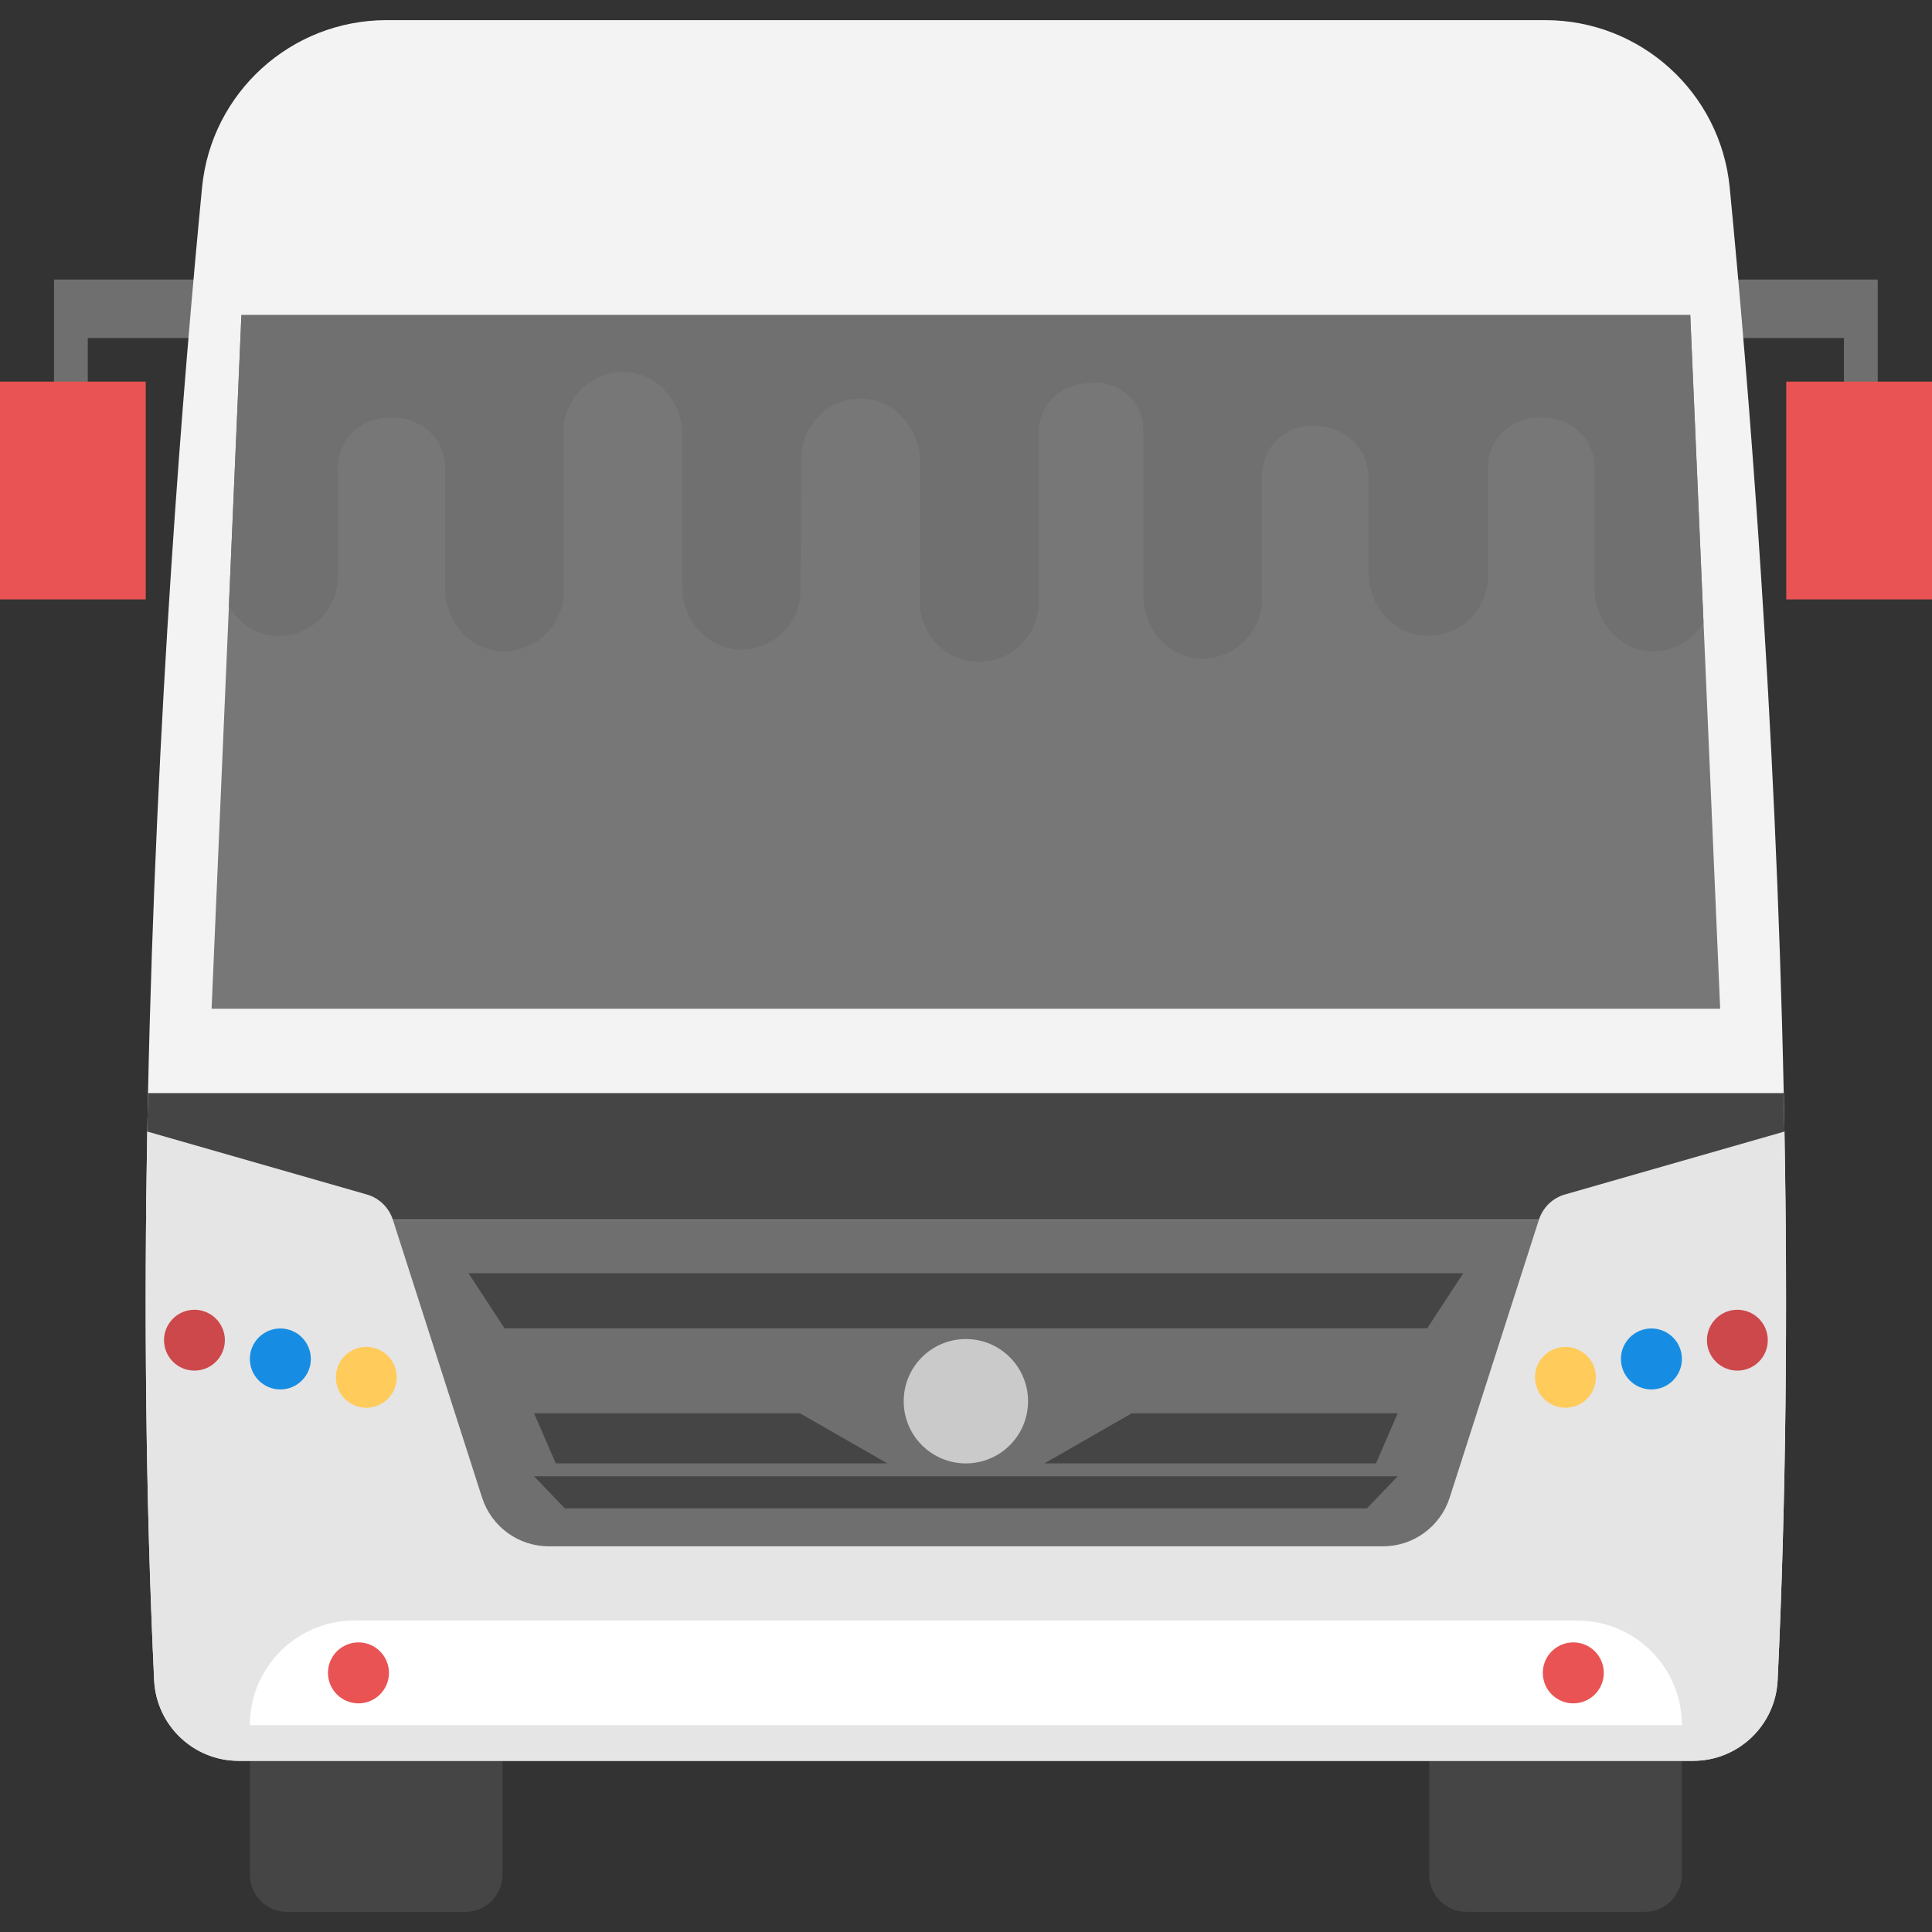 <?xml version="1.0" encoding="iso-8859-1"?>
<!-- Generator: Adobe Illustrator 19.0.0, SVG Export Plug-In . SVG Version: 6.00 Build 0)  -->
<svg version="1.1" id="Capa_1" xmlns="http://www.w3.org/2000/svg" xmlns:xlink="http://www.w3.org/1999/xlink" x="0px" y="0px"
	 viewBox="0 0 496.547 496.547" style="enable-background:new 0 0 496.547 496.547;" xml:space="preserve">
<rect x="0" y="0" width="496.547" height="496.547" fill="#333333" stroke="none"/>
<path style="fill:#454545;" d="M367.337,452.569v29.277c0,5.26,4.267,9.526,9.526,9.526h45.863c5.26,0,9.526-4.267,9.526-9.526
	v-29.277H367.337z"/>
<polygon style="fill:#6F6F6F;" points="445.362,71.843 482.599,71.843 482.599,101.896 473.91,101.896 473.91,86.877 
	446.929,86.877 "/>
<rect x="459.093" y="98.079" style="fill:#E95353;" width="37.454" height="55.979"/>
<g>
	<path style="fill:#454545;" d="M458.923,313.507h0.016C458.907,309.938,458.876,308.775,458.923,313.507z"/>
	<path style="fill:#454545;" d="M64.233,452.569v29.277c0,5.26,4.267,9.526,9.526,9.526h45.863c5.26,0,9.526-4.267,9.526-9.526
		v-29.277H64.233z"/>
</g>
<polygon style="fill:#6F6F6F;" points="51.122,71.843 13.886,71.843 13.886,101.896 22.559,101.896 22.559,86.877 49.555,86.877 "/>
<rect y="98.079" style="fill:#E95353;" width="37.454" height="55.979"/>
<path style="fill:#F3F3F3;" d="M458.628,290.824c-0.047-3.305-0.124-6.594-0.186-9.883c-2.048-97.14-9.123-183.544-13.886-232.758
	c-2.374-24.405-22.885-43.008-47.414-43.008H99.359c-24.529,0-45.072,18.603-47.43,43.024
	c-4.763,49.199-11.838,135.618-13.886,232.743c-0.062,3.289-0.14,6.578-0.186,9.883c-0.853,45.118-0.419,95.015,1.769,141.002
	c0.543,11.605,10.1,20.728,21.721,20.728h373.807c11.621,0,21.178-9.123,21.721-20.728
	C459.047,385.885,459.497,335.988,458.628,290.824z"/>
<path style="fill:#E5E5E5;" d="M456.875,431.81c-0.543,11.605-10.1,20.744-21.721,20.744H61.331
	c-11.621,0-21.178-9.154-21.721-20.744c-2.234-47.352-2.576-95.232-1.769-140.986l61.502,17.625l24.529,76.428
	c2.405,7.478,9.34,12.536,17.175,12.536h214.373c7.835,0,14.77-5.058,17.175-12.536l24.529-76.428l61.502-17.625
	C459.435,336.578,459.109,384.458,456.875,431.81z"/>
<path style="fill:#6F6F6F;" d="M395.512,313.507l-22.916,71.385c-2.405,7.478-9.34,12.536-17.175,12.536H141.064
	c-7.835,0-14.77-5.058-17.175-12.536l-22.916-71.385H395.512z"/>
<g>
	<path style="fill:#454545;" d="M37.562,313.507h-0.016C37.578,309.938,37.609,308.775,37.562,313.507z"/>
	<path style="fill:#454545;" d="M458.628,290.824l-56.398,16.167c-3.196,0.9-5.71,3.367-6.718,6.501h-294.54
		c-1.024-3.15-3.522-5.601-6.718-6.501l-56.398-16.167c0.047-3.305,0.124-6.594,0.186-9.883h420.399
		C458.519,284.23,458.581,287.519,458.628,290.824z"/>
</g>
<polygon style="fill:#777777;" points="442.104,259.266 54.381,259.266 62.045,80.966 434.424,80.966 "/>
<path style="fill:#FFFFFF;" d="M405.38,416.497H91.105c-14.848,0-26.888,12.024-26.888,26.888h368.05
	C432.268,428.521,420.212,416.497,405.38,416.497z"/>
<g>
	<polygon style="fill:#454545;" points="376.072,327.238 366.809,341.388 129.676,341.388 120.413,327.238 	"/>
	<polygon style="fill:#454545;" points="228.057,376.111 205.607,363.233 137.263,363.233 142.848,376.111 	"/>
</g>
<circle style="fill:#E95353;" cx="92.129" cy="429.948" r="7.835"/>
<circle style="fill:#FFCB5A;" cx="94.146" cy="353.986" r="7.82"/>
<circle style="fill:#168DE2;" cx="72.052" cy="349.269" r="7.835"/>
<circle style="fill:#CD484B;" cx="49.974" cy="344.444" r="7.82"/>
<g>
	<polygon style="fill:#454545;" points="268.428,376.111 290.878,363.233 359.222,363.233 353.637,376.111 	"/>
	<polygon style="fill:#454545;" points="359.238,379.415 351.31,387.669 145.175,387.669 137.247,379.415 	"/>
</g>
<circle style="fill:#E95353;" cx="404.356" cy="429.948" r="7.835"/>
<circle style="fill:#FFCB5A;" cx="402.339" cy="353.986" r="7.82"/>
<circle style="fill:#168DE2;" cx="424.433" cy="349.269" r="7.835"/>
<circle style="fill:#CD484B;" cx="446.526" cy="344.444" r="7.82"/>
<circle style="fill:#CACACA;" cx="248.242" cy="360.13" r="15.981"/>
<path style="fill:#707070;" d="M70.796,163.413c8.72,0.528,16.043-6.454,16.043-15.174v-28.144c0-7.323,6.097-12.909,13.607-12.738
	c0,0,0,0,0.171,0c0,0,0,0,0.171,0c7.323-0.171,13.607,5.399,13.607,12.738v31.108c0,8.378,6.113,15.701,14.305,16.213
	c8.751,0.341,15.903-6.423,16.136-14.941v-41.55c0-8.735,7.261-15.701,16.089-15.313c8.239,0.496,14.429,7.851,14.429,16.089v39.672
	c0.233,8.006,6.346,15.081,14.383,15.577c8.89,0.357,16.043-6.625,16.043-15.344l0.171-33.792c0-8.72,7.152-15.701,16.043-15.344
	c8.192,0.528,14.476,7.851,14.476,16.213v36.585c0.171,8.192,6.982,14.817,15.174,14.817c8.549,0,15.344-6.982,15.344-15.344
	v-43.598c0-6.625,4.934-12.738,13.948-12.738c6.982-0.528,12.909,5.229,12.909,12.04v42.651c0,8.363,6.097,15.686,14.305,16.213
	c8.89,0.357,16.213-6.625,16.213-15.344v-31.806c0-6.982,5.756-12.738,12.722-12.738c9.356,0,14.646,6.439,14.646,13.421v24.483
	c0,8.192,6.284,15.701,14.476,16.043c8.72,0.528,16.213-6.454,16.213-15.174v-28.098c0-7.323,6.097-12.909,13.436-12.738
	c0.171,0,0.171,0,0.171,0c0.171,0,0.171,0,0.341,0c7.323-0.171,13.436,5.399,13.436,12.738v31.108
	c0,8.378,6.284,15.701,14.476,16.213c5.865,0.233,10.736-2.886,13.529-7.416l-3.398-79.034H62.045l-3.227,74.907
	C61.409,160.062,65.583,163.196,70.796,163.413z"/>
<g>
</g>
<g>
</g>
<g>
</g>
<g>
</g>
<g>
</g>
<g>
</g>
<g>
</g>
<g>
</g>
<g>
</g>
<g>
</g>
<g>
</g>
<g>
</g>
<g>
</g>
<g>
</g>
<g>
</g>
</svg>

